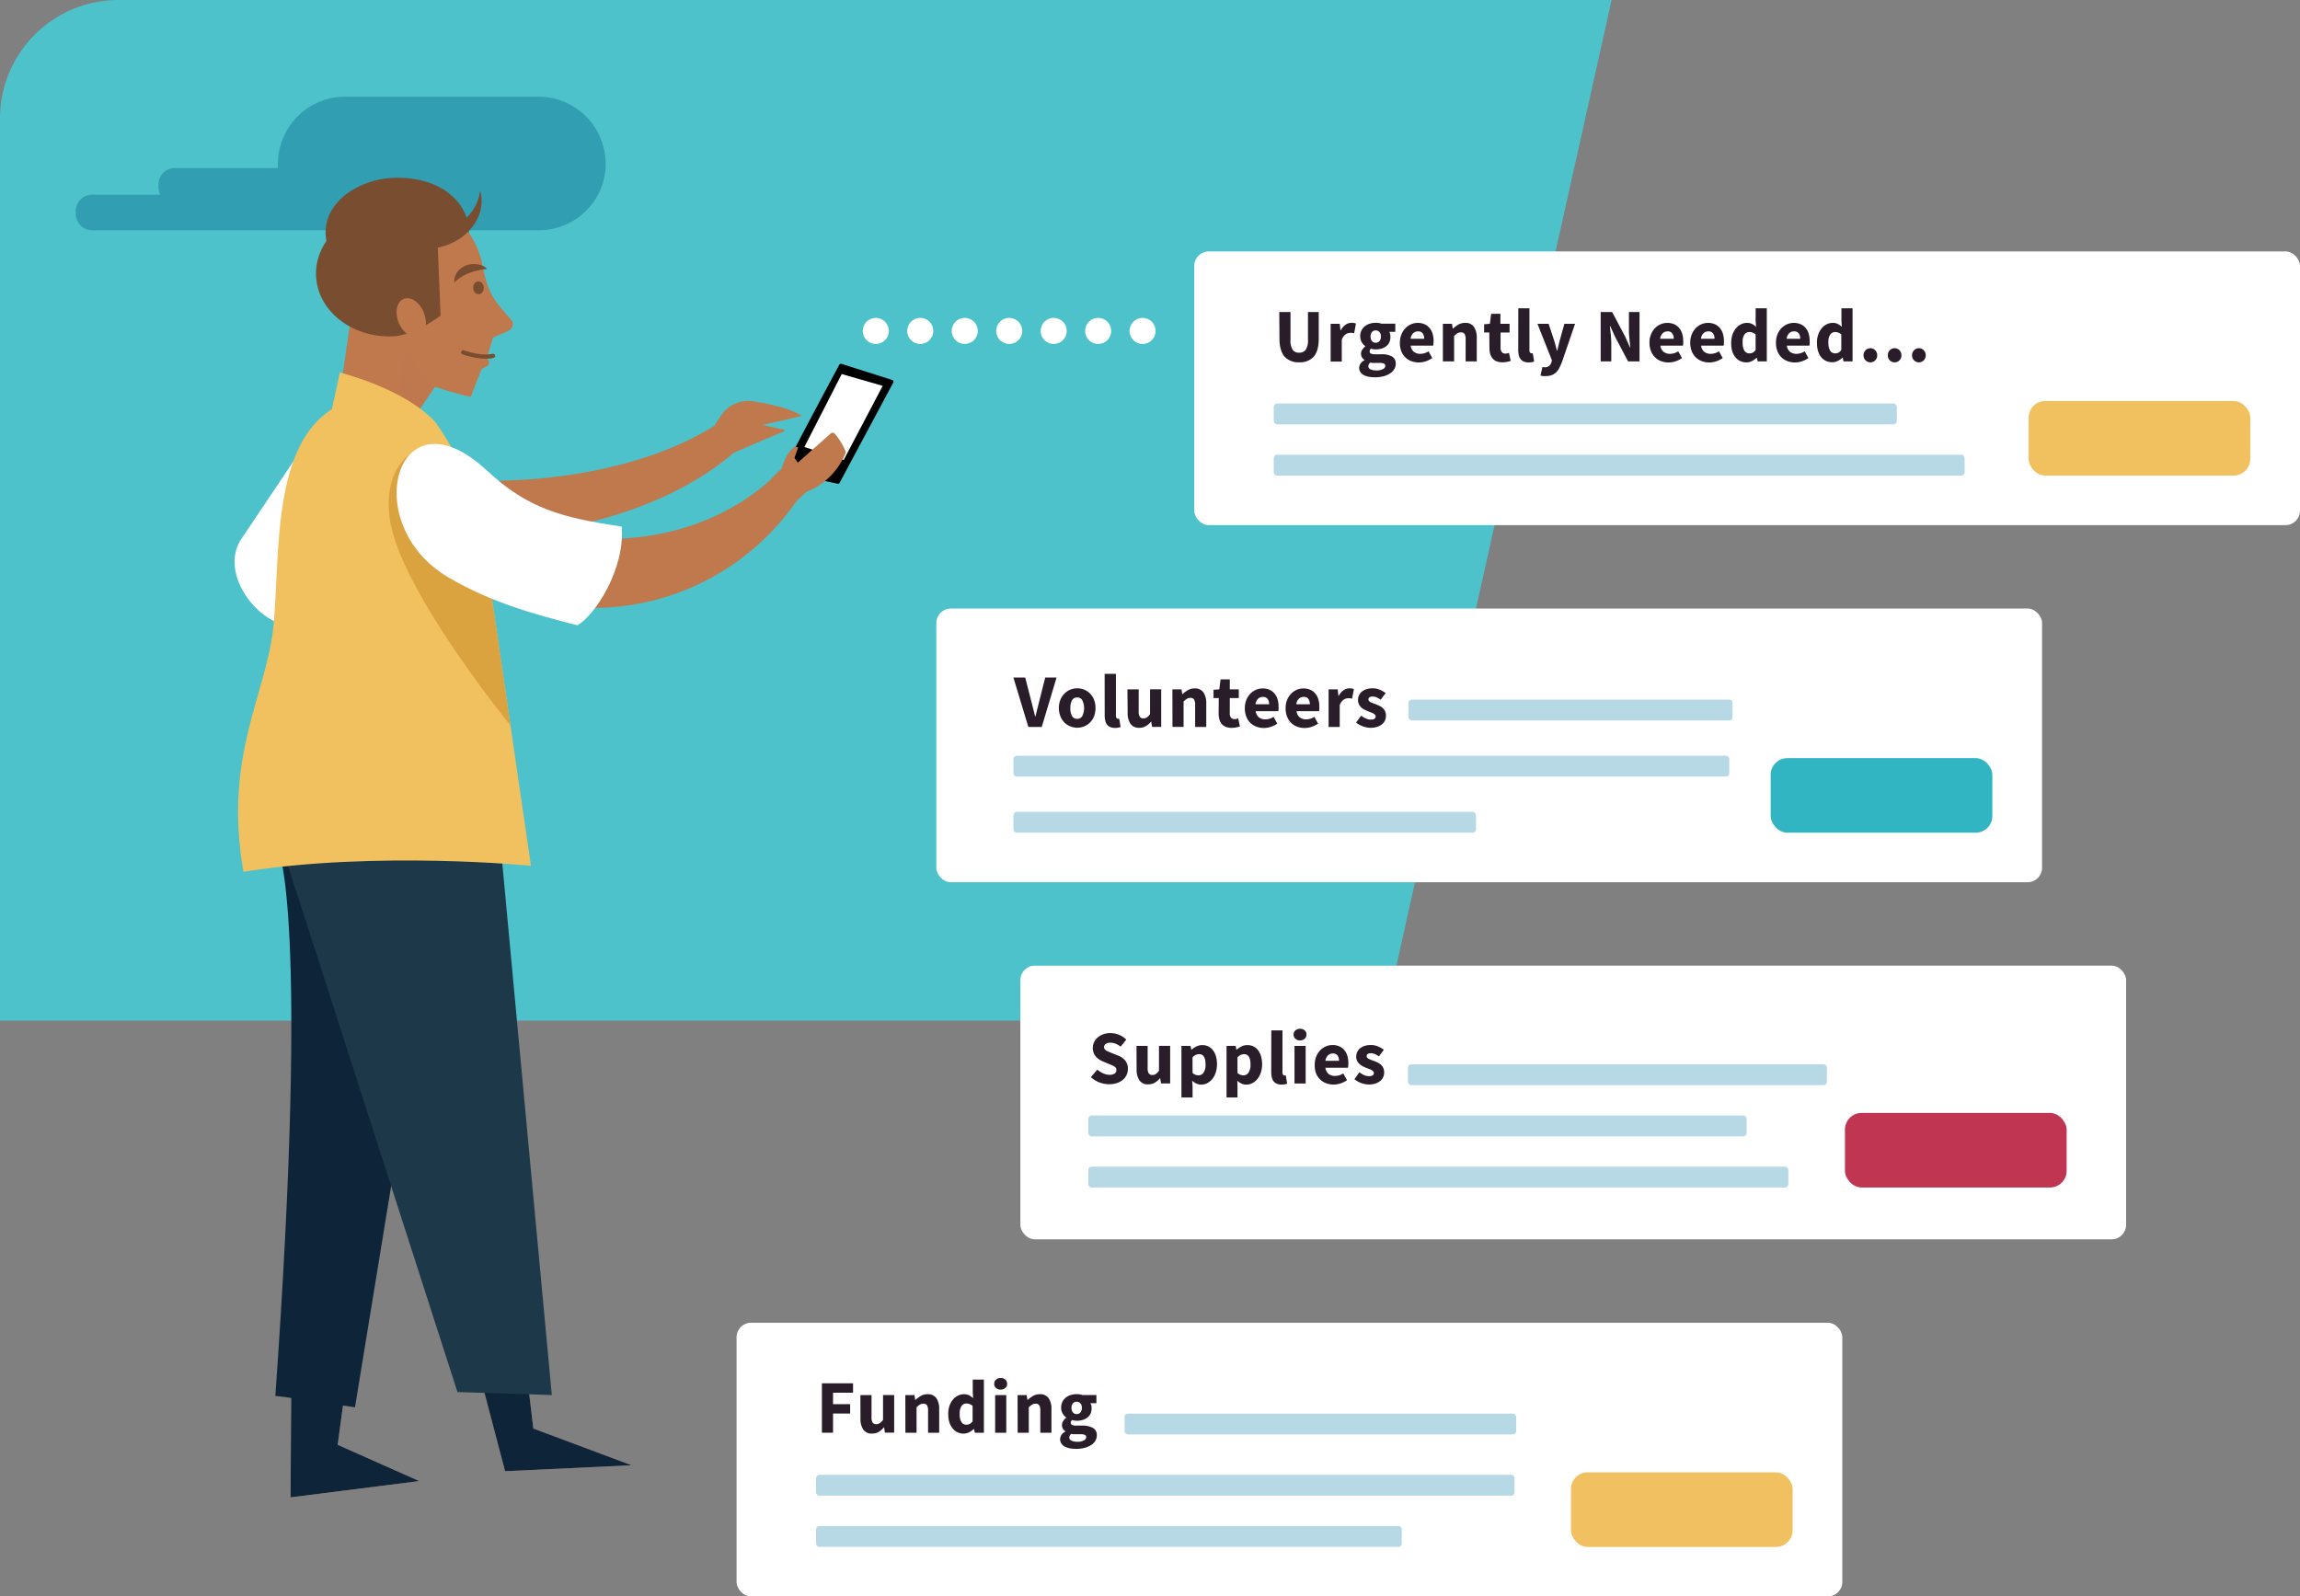 <svg xmlns="http://www.w3.org/2000/svg" xmlns:xlink="http://www.w3.org/1999/xlink" viewBox="0 0 706.95 490.76"><rect x="0" y="0" width="706.95" height="490.76" fill="#808080" stroke="none"/><defs><style>.cls-1{fill:#e7a386;}.cls-2{fill:#c0784d;}.cls-3{isolation:isolate;}.cls-4{fill:#4dc2cb;}.cls-5{fill:#329eb2;}.cls-6{fill:#fff;}.cls-7{clip-path:url(#clip-path);}.cls-8{fill:#0e2438;}.cls-9{clip-path:url(#clip-path-2);}.cls-10{fill:#1c3849;}.cls-11{fill:#794d30;}.cls-12{clip-path:url(#clip-path-3);}.cls-13{fill:#bf774d;opacity:0.51;}.cls-13,.cls-17,.cls-18,.cls-22{mix-blend-mode:multiply;}.cls-14,.cls-23,.cls-24{fill:none;stroke-linecap:round;stroke-linejoin:round;}.cls-14{stroke:#794d30;stroke-width:1.29px;}.cls-15{fill:#f2c15f;}.cls-16{fill:#dba33f;}.cls-17{fill:#b6d9e5;}.cls-19{fill:#2a1d2a;}.cls-20{fill:#32b5c3;}.cls-21{fill:#bf3552;}.cls-22{fill:#f1c060;}.cls-23,.cls-24{stroke:#fff;stroke-width:8px;}.cls-24{stroke-dasharray:0 13.67;}</style><clipPath id="clip-path"><polygon class="cls-1" points="194.12 450.43 163.93 439.14 150.01 322.2 137.76 385.68 155.24 452.26 194.12 450.43"/></clipPath><clipPath id="clip-path-2"><polygon class="cls-1" points="121.36 313.86 90.21 313.53 89.31 460.3 128.85 455.29 103.79 444.15 121.36 313.86"/></clipPath><clipPath id="clip-path-3"><path class="cls-2" d="M148,80c-4.28-14.63-14.16-17.84-28.82-14.36-10,2.38-6.92,16.78-4,25.75l-7.47,7.35-2.86,19.57,19.13,10,3.2.09,6.55-9.52A92.69,92.69,0,0,0,144.73,122c1.54-4.16,3.29-8.57,3.29-8.57l1.69-.86a1.19,1.19,0,0,0,.51-1.63l-.56-1,1.91-6.19,4.59-2c1.26-.55,2-2.23,1.09-3.28C151.74,92,150,90.94,148,80Z"/></clipPath></defs><title>Asset 1</title><g class="cls-3"><g id="Layer_2" data-name="Layer 2"><g id="Layer_1-2" data-name="Layer 1"><path class="cls-4" d="M36.42,0H495.36L425.45,313.75H0V36.42A36.43,36.43,0,0,1,36.42,0Z"/><path class="cls-5" d="M165.62,29.73H106A20.64,20.64,0,0,0,85.43,50.3c0,.46,0,.91,0,1.35H53.7a5.06,5.06,0,0,0-5,5v.92a5.06,5.06,0,0,0,.56,2.29H28.3a5,5,0,0,0-5,5v.92a5,5,0,0,0,5,5H165.62a20.5,20.5,0,0,0,14.53-6,22.31,22.31,0,0,0,1.91-2.2,21.59,21.59,0,0,0,1.75-2.74,20.51,20.51,0,0,0,2.34-8.24c0-.44,0-.89,0-1.35A20.63,20.63,0,0,0,165.62,29.73Z"/><path d="M258.65,111.86a.57.57,0,0,0-.68.27c-1.92,3.58-15.39,28.65-16.21,30.91s13.09,5.12,15.69,5.65a.58.58,0,0,0,.63-.3l16.47-30.76a.59.59,0,0,0-.33-.83Z"/><polygon class="cls-6" points="258.72 114.99 247.24 137.41 259.34 141.38 271.31 118.62 258.72 114.99"/><path class="cls-2" d="M242.41,141.73c.7-.83,5.94,6.67,5.94,6.67a76.08,76.08,0,0,1-66.6,38.48,78.32,78.32,0,0,1-10.22-.67l-20.88-29.53a77.26,77.26,0,0,0,36.55,8.95,79.9,79.9,0,0,0,20.22-2.57c14.3-3.74,26.55-11.34,35-21.33"/><path class="cls-2" d="M222.93,128.64c.94-.68,7.86,5.45,7.86,5.45-17.1,18.56-50.37,31.09-88.56,30.95q-6.9,0-13.57-.59L101,140.34c14,4.65,30.62,7.39,48.51,7.46a170.51,170.51,0,0,0,26.87-2c19-3,35.29-9.08,46.53-17.16"/><path class="cls-2" d="M244.35,137.23s-2.67,1.56-4.15,7c-6.47,4.38-41.47,53.46,7.61,7A21.34,21.34,0,0,0,260,139a19.56,19.56,0,0,0-3.42-5.67.85.85,0,0,0-1.21-.1l-10.16,9-1-1.48,1.11-3.2Z"/><path class="cls-2" d="M219.77,130.55l1.84-2.79a10,10,0,0,1,9.88-4.39c4.88.75,11.33,2.12,15,4.47-10.19,2.44-12.19,2.8-12.19,2.8l6.67,1.45a.26.26,0,0,1,0,.5c-2.93,1.23-13.34,5.62-15.92,6.82"/><polygon class="cls-1" points="194.12 450.43 163.93 439.14 150.01 322.2 137.76 385.68 155.24 452.26 194.12 450.43"/><g class="cls-7"><rect class="cls-8" x="135.56" y="419.97" width="68.15" height="58.72" transform="translate(-20.91 8.46) rotate(-2.69)"/></g><polygon class="cls-1" points="121.36 313.86 90.21 313.53 89.31 460.3 128.85 455.29 103.79 444.15 121.36 313.86"/><g class="cls-9"><rect class="cls-8" x="64.45" y="422.95" width="83.58" height="58.72" transform="translate(-21.12 5.49) rotate(-2.69)"/></g><path class="cls-8" d="M109.11,432.61l28.43-173.94-52,2.45s9.6,20-.91,168.05C83.65,428.76,109.11,432.61,109.11,432.61Z"/><polygon class="cls-10" points="140.61 427.92 83.02 249.06 133.62 248.53 153.84 259.52 169.61 428.85 140.61 427.92"/><path class="cls-6" d="M91.29,140.18l-1.07,44,.32,8.41c-11.31-.18-23.29-16.38-16.43-26.81Z"/><path class="cls-11" d="M143.78,74.1c-2,9.23-5.65,13.8-19.28,14.44s-21-3.66-23.75-12.7C97,63.35,109.56,55,121.27,54.65,137.13,54.2,145.91,64.29,143.78,74.1Z"/><path class="cls-2" d="M148,80c-4.28-14.63-14.16-17.84-28.82-14.36-10,2.38-6.92,16.78-4,25.75l-7.47,7.35-2.86,19.57,19.13,10,3.2.09,6.55-9.52A92.69,92.69,0,0,0,144.73,122c1.54-4.16,3.29-8.57,3.29-8.57l1.69-.86a1.19,1.19,0,0,0,.51-1.63l-.56-1,1.91-6.19,4.59-2c1.26-.55,2-2.23,1.09-3.28C151.74,92,150,90.94,148,80Z"/><g class="cls-12"><path class="cls-13" d="M125.26,107.21s2.29,12,19.79,16.92-21,4.13-21,4.13S121.26,114,125.26,107.21Z"/></g><path class="cls-11" d="M139.62,86.81a27.91,27.91,0,0,1,2.3-1.76,14.29,14.29,0,0,1,2.33-1.13,19.59,19.59,0,0,1,2.56-.77c.45-.1.91-.21,1.39-.28a5,5,0,0,1,1.52-.12,2,2,0,0,0-.3-.36l-.37-.29a4.45,4.45,0,0,0-.81-.42,6.73,6.73,0,0,0-1.69-.46,6.94,6.94,0,0,0-3.33.39,6,6,0,0,0-2.66,2A5.06,5.06,0,0,0,139.62,86.81Z"/><path class="cls-14" d="M151.53,109.39s-3.1,1-9.17-1.08"/><path class="cls-11" d="M135.42,97.05s-8.1,6-14.43,6.33c-12.66.6-23.33-7.69-23.84-18.5s9.34-20,22-20.65c2.1-.1,6.32,1.8,9.78,3.58a10.45,10.45,0,0,1,5.65,8.87Z"/><ellipse class="cls-2" cx="126.39" cy="97.6" rx="4.17" ry="6.18" transform="translate(-27.34 54.4) rotate(-21.98)"/><ellipse class="cls-11" cx="146.64" cy="88.82" rx="1.63" ry="1.97" transform="matrix(1, -0.05, 0.05, 1, -4.01, 6.98)"/><path class="cls-11" d="M147.68,59.05c1.82,7.13-3.6,14.67-12.11,16.84s-16.88-1.84-18.7-9a11.24,11.24,0,0,1-.32-3.73c2.09,6.8,10.26,10.57,18.56,8.46,7-1.8,11.94-7.25,12.42-13.11C147.59,58.7,147.63,58.87,147.68,59.05Z"/><path class="cls-11" d="M110.91,63.77s24.38-9.55,30.91,5.46c-6,9.35-19.49,3.29-19.49,3.29Z"/><path class="cls-15" d="M104.46,114.51s20.12,4.94,29.49,15.41c18.53,27,15.9,44.75,15.9,44.75l13.34,91.47s-47.3-4.67-88.36,1.85c-6.31-36,7.33-54.77,9.28-76.1s-.5-54.48,17.91-66.12Z"/><path class="cls-16" d="M142.4,142.14c18.53,27,7.45,32.53,7.45,32.53L156.9,223s-34.32-42-37.15-63.82C117.15,139.17,133,131.67,142.4,142.14Z"/><path class="cls-6" d="M191.07,161.86c-18.52-2.72-28.94-5.6-41.32-17.14-27.88-26-39.89,16.36-11.95,32.76,13.61,8,27.44,11.6,39.68,14.74C183,189.08,192.24,174.65,191.07,161.86Z"/><rect class="cls-6" x="367.08" y="77.29" width="339.87" height="84.14" rx="4.45"/><rect class="cls-15" x="623.53" y="123.27" width="68.14" height="22.93" rx="5.13"/><rect class="cls-17" x="391.51" y="139.79" width="212.35" height="6.41" rx="1"/><rect class="cls-17" x="391.51" y="124.05" width="191.52" height="6.41" rx="1"/><g class="cls-18"><path class="cls-19" d="M393.21,95.91h3.45v8.5a5.34,5.34,0,0,0,.67,3.12,2.31,2.31,0,0,0,2,.89,2.39,2.39,0,0,0,2-.89,5.23,5.23,0,0,0,.7-3.12v-8.5h3.31v8.15c0,2.55-.51,4.4-1.53,5.57a5.61,5.61,0,0,1-4.46,1.74,5.76,5.76,0,0,1-4.52-1.74c-1-1.17-1.56-3-1.56-5.57Z"/><path class="cls-19" d="M409,99.54h2.79l.24,2h.09a4.47,4.47,0,0,1,1.51-1.75,3.32,3.32,0,0,1,1.77-.56,4.47,4.47,0,0,1,.81.06,2.94,2.94,0,0,1,.57.17l-.56,3a5.79,5.79,0,0,0-.61-.14,4.11,4.11,0,0,0-.65,0,2.49,2.49,0,0,0-1.36.46,3.37,3.37,0,0,0-1.18,1.66v6.71H409Z"/><path class="cls-19" d="M417.76,113.08a2.69,2.69,0,0,1,1.65-2.33v-.1a2.54,2.54,0,0,1-.76-.77,2.05,2.05,0,0,1-.31-1.18,2.16,2.16,0,0,1,.38-1.2,3.44,3.44,0,0,1,.93-1v-.09a3.87,3.87,0,0,1-1.09-1.2,3.49,3.49,0,0,1-.47-1.81,4,4,0,0,1,.39-1.83,4,4,0,0,1,1.06-1.3,4.52,4.52,0,0,1,1.53-.78,6.25,6.25,0,0,1,1.79-.26,5.2,5.2,0,0,1,1.8.28h4.21V102H427a2.26,2.26,0,0,1,.27.66,3.33,3.33,0,0,1,.1.86,4,4,0,0,1-.34,1.73,3.31,3.31,0,0,1-1,1.21,4.2,4.2,0,0,1-1.45.72,6.72,6.72,0,0,1-1.78.23,4.76,4.76,0,0,1-1.4-.23,1.08,1.08,0,0,0-.32.37,1.13,1.13,0,0,0-.09.49.69.69,0,0,0,.38.65,3.1,3.1,0,0,0,1.36.21h1.87a6.34,6.34,0,0,1,3.27.69,2.41,2.41,0,0,1,1.13,2.24,3.13,3.13,0,0,1-.46,1.67,4,4,0,0,1-1.29,1.3,6.76,6.76,0,0,1-2,.87,10.41,10.41,0,0,1-2.67.31,10.17,10.17,0,0,1-1.9-.17,5.93,5.93,0,0,1-1.54-.53,2.72,2.72,0,0,1-1-.91A2.3,2.3,0,0,1,417.76,113.08Zm2.82-.54a1.07,1.07,0,0,0,.7,1,4.38,4.38,0,0,0,1.86.34,4,4,0,0,0,1.91-.41,1.18,1.18,0,0,0,.75-1,.72.72,0,0,0-.46-.73,3.7,3.7,0,0,0-1.31-.18h-1.19a8.78,8.78,0,0,1-1,0,4.72,4.72,0,0,1-.65-.1A1.55,1.55,0,0,0,420.58,112.54Zm2.28-7.18a1.48,1.48,0,0,0,1.13-.47,2.08,2.08,0,0,0,.46-1.46,1.93,1.93,0,0,0-.46-1.38,1.49,1.49,0,0,0-1.13-.48,1.52,1.52,0,0,0-1.13.46,2,2,0,0,0-.45,1.4,2.08,2.08,0,0,0,.45,1.46A1.5,1.5,0,0,0,422.86,105.36Z"/><path class="cls-19" d="M430.29,105.32a6.59,6.59,0,0,1,.47-2.53,6.08,6.08,0,0,1,1.22-1.91,5.43,5.43,0,0,1,1.74-1.2,5.08,5.08,0,0,1,2-.42,5.14,5.14,0,0,1,2.16.42,4.35,4.35,0,0,1,1.54,1.17,5,5,0,0,1,.92,1.75,7.77,7.77,0,0,1,.3,2.21,7.34,7.34,0,0,1-.05.85c0,.25-.06.45-.09.59H433.6a2.86,2.86,0,0,0,1,1.92,3.18,3.18,0,0,0,2,.6,4.78,4.78,0,0,0,2.49-.77l1.14,2.07a7.65,7.65,0,0,1-2,1,6.69,6.69,0,0,1-2.13.35,6.52,6.52,0,0,1-2.31-.4,5.27,5.27,0,0,1-3.09-3.09A6.8,6.8,0,0,1,430.29,105.32Zm7.46-1.19a2.73,2.73,0,0,0-.45-1.63,1.68,1.68,0,0,0-1.49-.63,2.07,2.07,0,0,0-1.43.55,2.75,2.75,0,0,0-.8,1.71Z"/><path class="cls-19" d="M443.5,99.54h2.8l.23,1.47h.09a9.24,9.24,0,0,1,1.63-1.22,4,4,0,0,1,2.08-.53,3.06,3.06,0,0,1,2.73,1.24,5.92,5.92,0,0,1,.85,3.42v7.18h-3.42v-6.74a3.06,3.06,0,0,0-.34-1.72,1.25,1.25,0,0,0-1.08-.47,2.1,2.1,0,0,0-1.12.29,6.65,6.65,0,0,0-1,.83v7.81H443.5Z"/><path class="cls-19" d="M457.76,102.22h-1.59V99.68l1.77-.14.4-3.07h2.84v3.07H464v2.68h-2.77v4.64a2,2,0,0,0,.41,1.4,1.41,1.41,0,0,0,1.08.44,2.78,2.78,0,0,0,.57-.07,4.74,4.74,0,0,0,.53-.17l.53,2.5c-.31.09-.67.18-1.09.27a6.44,6.44,0,0,1-1.47.14,4.61,4.61,0,0,1-1.83-.32,3.17,3.17,0,0,1-1.23-.91,3.74,3.74,0,0,1-.7-1.41,7,7,0,0,1-.22-1.83Z"/><path class="cls-19" d="M466.68,94.77h3.42v12.88a1.07,1.07,0,0,0,.2.74.57.57,0,0,0,.41.21h.2a.79.79,0,0,0,.22,0l.42,2.54a4.21,4.21,0,0,1-.71.19,5.15,5.15,0,0,1-1,.08,3.67,3.67,0,0,1-1.49-.27,2.41,2.41,0,0,1-1-.79,3.12,3.12,0,0,1-.53-1.21,7,7,0,0,1-.16-1.59Z"/><path class="cls-19" d="M474.43,112.87a2.24,2.24,0,0,0,1.73-.38,2.6,2.6,0,0,0,.7-1.09l.16-.61-4.45-11.25H476l1.65,5c.17.53.33,1.07.47,1.61l.44,1.68h.09c.13-.55.26-1.09.39-1.65s.27-1.09.41-1.64l1.39-5h3.29l-4,11.67a16,16,0,0,1-.87,1.92,5.34,5.34,0,0,1-1,1.38,4.08,4.08,0,0,1-1.35.82,5.08,5.08,0,0,1-1.78.28,7.64,7.64,0,0,1-.91,0,4.21,4.21,0,0,1-.72-.18l.6-2.61Z"/><path class="cls-19" d="M492,95.91h3.52l4,7.54,1.49,3.36h.09q-.12-1.22-.27-2.7c-.1-1-.15-1.94-.15-2.85V95.91h3.26V111.1h-3.52l-4-7.58-1.49-3.3h-.09q.12,1.26.27,2.7a26.94,26.94,0,0,1,.15,2.79v5.39H492Z"/><path class="cls-19" d="M507,105.32a6.41,6.41,0,0,1,.47-2.53,5.91,5.91,0,0,1,1.22-1.91,5.28,5.28,0,0,1,1.73-1.2,5.41,5.41,0,0,1,4.18,0,4.18,4.18,0,0,1,1.54,1.17,4.88,4.88,0,0,1,.92,1.75,7.76,7.76,0,0,1,.31,2.21,7.34,7.34,0,0,1,0,.85c0,.25-.06.45-.09.59h-6.92a2.86,2.86,0,0,0,1,1.92,3.22,3.22,0,0,0,2,.6,4.76,4.76,0,0,0,2.49-.77l1.15,2.07a7.65,7.65,0,0,1-2,1,6.69,6.69,0,0,1-2.13.35,6.44,6.44,0,0,1-2.31-.4,5.25,5.25,0,0,1-1.86-1.19,5.45,5.45,0,0,1-1.24-1.9A7,7,0,0,1,507,105.32Zm7.45-1.19a2.73,2.73,0,0,0-.44-1.63,1.68,1.68,0,0,0-1.49-.63,2.07,2.07,0,0,0-1.43.55,2.81,2.81,0,0,0-.81,1.71Z"/><path class="cls-19" d="M519.53,105.32a6.59,6.59,0,0,1,.47-2.53,6.08,6.08,0,0,1,1.22-1.91,5.22,5.22,0,0,1,1.74-1.2,5,5,0,0,1,2-.42,5.17,5.17,0,0,1,2.16.42,4.23,4.23,0,0,1,1.53,1.17,4.73,4.73,0,0,1,.92,1.75,7.43,7.43,0,0,1,.31,2.21,7.34,7.34,0,0,1,0,.85c0,.25-.06.45-.09.59h-6.92a2.82,2.82,0,0,0,1,1.92,3.17,3.17,0,0,0,2,.6,4.79,4.79,0,0,0,2.5-.77l1.14,2.07a7.65,7.65,0,0,1-2,1,6.69,6.69,0,0,1-2.13.35,6.48,6.48,0,0,1-2.31-.4,5.34,5.34,0,0,1-1.86-1.19,5.45,5.45,0,0,1-1.24-1.9A7,7,0,0,1,519.53,105.32Zm7.46-1.19a2.73,2.73,0,0,0-.45-1.63,1.68,1.68,0,0,0-1.49-.63,2.07,2.07,0,0,0-1.43.55,2.75,2.75,0,0,0-.8,1.71Z"/><path class="cls-19" d="M532.13,105.32a7.39,7.39,0,0,1,.41-2.54,6.11,6.11,0,0,1,1.07-1.9,4.77,4.77,0,0,1,1.54-1.2,4.07,4.07,0,0,1,1.78-.42,3.47,3.47,0,0,1,1.61.33,5.72,5.72,0,0,1,1.23.88l-.14-1.77V94.77h3.43V111.1h-2.8L540,110h-.09a5.41,5.41,0,0,1-1.42,1,3.72,3.72,0,0,1-1.66.4,4.55,4.55,0,0,1-1.94-.41,4.13,4.13,0,0,1-1.49-1.2,5.66,5.66,0,0,1-1-1.9A9,9,0,0,1,532.13,105.32Zm3.52,0a4.48,4.48,0,0,0,.55,2.52,1.76,1.76,0,0,0,1.55.79,2.24,2.24,0,0,0,1-.23,2.64,2.64,0,0,0,.87-.82V102.8a2.68,2.68,0,0,0-1-.58,3,3,0,0,0-1-.16,1.83,1.83,0,0,0-1.44.78A3.84,3.84,0,0,0,535.65,105.27Z"/><path class="cls-19" d="M545.88,105.32a6.59,6.59,0,0,1,.46-2.53,5.93,5.93,0,0,1,1.23-1.91,5.28,5.28,0,0,1,1.73-1.2,5.41,5.41,0,0,1,4.18,0,4.18,4.18,0,0,1,1.54,1.17,4.88,4.88,0,0,1,.92,1.75,7.77,7.77,0,0,1,.3,2.21,7.46,7.46,0,0,1,0,.85c0,.25-.07.45-.1.59h-6.92a2.9,2.9,0,0,0,1,1.92,3.2,3.2,0,0,0,2,.6,4.78,4.78,0,0,0,2.49-.77l1.14,2.07a7.49,7.49,0,0,1-2,1,6.69,6.69,0,0,1-2.13.35,6.43,6.43,0,0,1-2.3-.4,5.29,5.29,0,0,1-1.87-1.19,5.43,5.43,0,0,1-1.23-1.9A6.8,6.8,0,0,1,545.88,105.32Zm7.45-1.19a2.8,2.8,0,0,0-.44-1.63,1.7,1.7,0,0,0-1.49-.63,2.09,2.09,0,0,0-1.44.55,2.81,2.81,0,0,0-.8,1.71Z"/><path class="cls-19" d="M558.48,105.32a7.16,7.16,0,0,1,.41-2.54,6.11,6.11,0,0,1,1.07-1.9,4.57,4.57,0,0,1,1.54-1.2,4,4,0,0,1,1.78-.42,3.39,3.39,0,0,1,1.6.33,5.77,5.77,0,0,1,1.24.88L566,98.7V94.77h3.42V111.1h-2.79l-.23-1.15h-.1a5.25,5.25,0,0,1-1.42,1,3.65,3.65,0,0,1-1.65.4,4.57,4.57,0,0,1-2-.41,4.21,4.21,0,0,1-1.49-1.2,5.65,5.65,0,0,1-.95-1.9A8.63,8.63,0,0,1,558.48,105.32Zm3.52,0a4.58,4.58,0,0,0,.54,2.52,1.77,1.77,0,0,0,1.55.79,2.28,2.28,0,0,0,1-.23,2.64,2.64,0,0,0,.87-.82V102.8a2.71,2.71,0,0,0-1-.58,2.92,2.92,0,0,0-.95-.16,1.85,1.85,0,0,0-1.45.78A3.91,3.91,0,0,0,562,105.27Z"/><path class="cls-19" d="M572.8,109.23a2.13,2.13,0,0,1,.6-1.55,2.08,2.08,0,0,1,3,0,2.17,2.17,0,0,1,.59,1.55,2.14,2.14,0,0,1-.59,1.53,2.1,2.1,0,0,1-3,0A2.1,2.1,0,0,1,572.8,109.23Z"/><path class="cls-19" d="M580.26,109.23a2.17,2.17,0,0,1,.59-1.55,2.08,2.08,0,0,1,3,0,2.13,2.13,0,0,1,.59,1.55,2.1,2.1,0,0,1-.59,1.53,2.1,2.1,0,0,1-3,0A2.14,2.14,0,0,1,580.26,109.23Z"/><path class="cls-19" d="M587.71,109.23a2.13,2.13,0,0,1,.6-1.55,2.06,2.06,0,0,1,3,0,2.13,2.13,0,0,1,.6,1.55,2.1,2.1,0,0,1-.6,1.53,2.09,2.09,0,0,1-3,0A2.1,2.1,0,0,1,587.71,109.23Z"/></g><rect class="cls-6" x="287.8" y="187.07" width="339.87" height="84.14" rx="4.45"/><rect class="cls-20" x="544.25" y="233.05" width="68.14" height="22.93" rx="5.13"/><rect class="cls-17" x="311.5" y="232.32" width="220.03" height="6.41" rx="1"/><g class="cls-18"><path class="cls-19" d="M311.49,208.28h3.63l1.82,7.08c.23.84.44,1.65.61,2.43s.39,1.6.62,2.44h.1c.21-.84.41-1.65.6-2.44s.39-1.59.61-2.43l1.79-7.08h3.49l-4.56,15.19h-4.12Z"/><path class="cls-19" d="M325.46,217.69a6.69,6.69,0,0,1,.47-2.57,5.42,5.42,0,0,1,1.25-1.9A5.26,5.26,0,0,1,329,212a5.66,5.66,0,0,1,4.23,0,5.31,5.31,0,0,1,1.79,1.18,5.56,5.56,0,0,1,1.25,1.9,7.41,7.41,0,0,1,0,5.14,5.56,5.56,0,0,1-1.25,1.9,5.47,5.47,0,0,1-1.79,1.18,5.66,5.66,0,0,1-4.23,0,5.45,5.45,0,0,1-3.05-3.08A6.69,6.69,0,0,1,325.46,217.69Zm3.52,0a4.8,4.8,0,0,0,.52,2.4,1.74,1.74,0,0,0,1.6.88,1.72,1.72,0,0,0,1.58-.88,5.6,5.6,0,0,0,0-4.8,1.73,1.73,0,0,0-1.58-.89,1.75,1.75,0,0,0-1.6.89A4.8,4.8,0,0,0,329,217.69Z"/><path class="cls-19" d="M339.53,207.14H343V220a1.08,1.08,0,0,0,.19.74.59.59,0,0,0,.41.21h.2a.73.73,0,0,0,.22,0l.42,2.54a4,4,0,0,1-.71.19,5,5,0,0,1-1,.09,3.63,3.63,0,0,1-1.49-.28,2.43,2.43,0,0,1-1-.78,3.22,3.22,0,0,1-.52-1.22,7,7,0,0,1-.17-1.59Z"/><path class="cls-19" d="M346.54,211.91H350v6.73a3,3,0,0,0,.35,1.73,1.27,1.27,0,0,0,1.09.46,1.92,1.92,0,0,0,1.1-.3,4.46,4.46,0,0,0,.95-1v-7.64h3.43v11.56h-2.8l-.26-1.61h-.06a6.17,6.17,0,0,1-1.6,1.38,3.91,3.91,0,0,1-2,.51,3.1,3.1,0,0,1-2.74-1.24,6,6,0,0,1-.85-3.42Z"/><path class="cls-19" d="M360.36,211.91h2.79l.24,1.47h.09a9.24,9.24,0,0,1,1.63-1.22,4,4,0,0,1,2.07-.53,3.08,3.08,0,0,1,2.74,1.24,5.92,5.92,0,0,1,.85,3.42v7.18h-3.42v-6.74A3.17,3.17,0,0,0,367,215a1.27,1.27,0,0,0-1.09-.47,2,2,0,0,0-1.11.3,6.55,6.55,0,0,0-1,.82v7.81h-3.42Z"/><path class="cls-19" d="M374.61,214.59H373v-2.54l1.77-.14.4-3.07H378v3.07h2.77v2.68H378v4.64a2,2,0,0,0,.4,1.41,1.48,1.48,0,0,0,1.09.43,3,3,0,0,0,.57-.07,3.17,3.17,0,0,0,.52-.17l.54,2.5c-.31.09-.68.18-1.1.28a7,7,0,0,1-1.46.14,4.54,4.54,0,0,1-1.83-.33,3.21,3.21,0,0,1-1.24-.91,3.74,3.74,0,0,1-.7-1.41,7.4,7.4,0,0,1-.22-1.83Z"/><path class="cls-19" d="M382.63,217.69a6.63,6.63,0,0,1,.46-2.53,6.08,6.08,0,0,1,1.22-1.91,5.43,5.43,0,0,1,1.74-1.2,5.41,5.41,0,0,1,4.18,0,4.26,4.26,0,0,1,1.54,1.17,4.84,4.84,0,0,1,.92,1.76,7.7,7.7,0,0,1,.3,2.2,7.46,7.46,0,0,1,0,.85c0,.25-.07.45-.1.59h-6.92a2.86,2.86,0,0,0,1,1.92,3.2,3.2,0,0,0,2,.6,4.78,4.78,0,0,0,2.49-.77l1.14,2.07a7.51,7.51,0,0,1-2,1,7,7,0,0,1-2.13.35,6.43,6.43,0,0,1-2.3-.41,5.26,5.26,0,0,1-3.1-3.09A6.8,6.8,0,0,1,382.63,217.69Zm7.45-1.19a2.8,2.8,0,0,0-.44-1.63,1.7,1.7,0,0,0-1.49-.63,2.09,2.09,0,0,0-1.44.55,2.75,2.75,0,0,0-.8,1.71Z"/><path class="cls-19" d="M395.16,217.69a6.63,6.63,0,0,1,.46-2.53,5.93,5.93,0,0,1,1.23-1.91,5.28,5.28,0,0,1,1.73-1.2,5.41,5.41,0,0,1,4.18,0,4.18,4.18,0,0,1,1.54,1.17,4.84,4.84,0,0,1,.92,1.76,7.7,7.7,0,0,1,.3,2.2,7.46,7.46,0,0,1,0,.85,4.16,4.16,0,0,1-.1.59h-6.91a2.86,2.86,0,0,0,1,1.92,3.2,3.2,0,0,0,2,.6,4.78,4.78,0,0,0,2.49-.77l1.14,2.07a7.6,7.6,0,0,1-2,1,7.09,7.09,0,0,1-2.14.35,6.43,6.43,0,0,1-2.3-.41,5.16,5.16,0,0,1-1.86-1.19,5.45,5.45,0,0,1-1.24-1.9A7,7,0,0,1,395.16,217.69Zm7.45-1.19a2.8,2.8,0,0,0-.44-1.63,1.7,1.7,0,0,0-1.49-.63,2.05,2.05,0,0,0-1.43.55,2.76,2.76,0,0,0-.81,1.71Z"/><path class="cls-19" d="M408.37,211.91h2.79l.23,2h.1a4.47,4.47,0,0,1,1.51-1.75,3.32,3.32,0,0,1,1.77-.56,4.27,4.27,0,0,1,.8.06,2.62,2.62,0,0,1,.58.18l-.56,2.95-.61-.14a4.19,4.19,0,0,0-.65,0,2.46,2.46,0,0,0-1.36.46,3.36,3.36,0,0,0-1.18,1.66v6.71h-3.42Z"/><path class="cls-19" d="M418.38,220a6.86,6.86,0,0,0,1.52.9,3.62,3.62,0,0,0,1.46.31,1.9,1.9,0,0,0,1.12-.26.85.85,0,0,0,.35-.72.74.74,0,0,0-.2-.5,1.91,1.91,0,0,0-.53-.41,6,6,0,0,0-.76-.34c-.28-.1-.57-.21-.86-.34a9.31,9.31,0,0,1-1.07-.49,4.19,4.19,0,0,1-1-.68,3.11,3.11,0,0,1-.72-1,2.7,2.7,0,0,1-.28-1.27,3.42,3.42,0,0,1,.31-1.46,3.25,3.25,0,0,1,.9-1.15,4.42,4.42,0,0,1,1.4-.73,5.69,5.69,0,0,1,1.81-.27,5.47,5.47,0,0,1,2.33.46,9.36,9.36,0,0,1,1.75,1l-1.54,2.05a6.12,6.12,0,0,0-1.23-.72,3.14,3.14,0,0,0-1.21-.26c-.87,0-1.31.3-1.31.91a.65.65,0,0,0,.19.48,1.84,1.84,0,0,0,.5.36,6.21,6.21,0,0,0,.72.31l.85.32q.56.21,1.11.48a4.44,4.44,0,0,1,1,.66,3,3,0,0,1,.73,1A3,3,0,0,1,426,220a3.58,3.58,0,0,1-.3,1.47,3.21,3.21,0,0,1-.91,1.17,4.31,4.31,0,0,1-1.49.79,6.37,6.37,0,0,1-2.05.3,6.64,6.64,0,0,1-2.34-.45,7.15,7.15,0,0,1-2.09-1.16Z"/></g><rect class="cls-17" x="432.92" y="215.07" width="99.61" height="6.41" rx="1"/><rect class="cls-17" x="311.5" y="249.57" width="142.19" height="6.41" rx="1"/><rect class="cls-6" x="313.63" y="296.84" width="339.87" height="84.14" rx="4.45"/><rect class="cls-21" x="567.08" y="342.12" width="68.14" height="22.93" rx="5.13"/><rect class="cls-17" x="334.51" y="342.91" width="202.35" height="6.41" rx="1"/><rect class="cls-17" x="432.76" y="327.18" width="128.77" height="6.41" rx="1"/><rect class="cls-17" x="334.51" y="358.64" width="215.18" height="6.41" rx="1"/><g class="cls-18"><path class="cls-19" d="M337.28,328.82a7.69,7.69,0,0,0,1.81,1.14,4.79,4.79,0,0,0,1.94.44,2.6,2.6,0,0,0,1.6-.4,1.26,1.26,0,0,0,.52-1.07,1.16,1.16,0,0,0-.15-.6,1.59,1.59,0,0,0-.44-.46,5,5,0,0,0-.7-.37l-.9-.38-2-.84a6.21,6.21,0,0,1-1.13-.61,5.41,5.41,0,0,1-1-.87,4.09,4.09,0,0,1-.68-1.17,4.24,4.24,0,0,1,.14-3.26,4.29,4.29,0,0,1,1.11-1.44,5.45,5.45,0,0,1,1.72-1,6.54,6.54,0,0,1,2.17-.35,7.06,7.06,0,0,1,2.62.51,6.7,6.7,0,0,1,2.28,1.5l-1.75,2.16a6.74,6.74,0,0,0-1.49-.89,4.24,4.24,0,0,0-1.66-.32,2.45,2.45,0,0,0-1.41.36,1.18,1.18,0,0,0-.52,1,1,1,0,0,0,.18.6,1.59,1.59,0,0,0,.48.44,4.64,4.64,0,0,0,.74.37l.91.39,2,.79a5.25,5.25,0,0,1,2.2,1.54,3.91,3.91,0,0,1,.81,2.58,4.37,4.37,0,0,1-1.5,3.3,5.48,5.48,0,0,1-1.81,1,7,7,0,0,1-2.42.39,8.34,8.34,0,0,1-3-.55,7.69,7.69,0,0,1-2.65-1.64Z"/><path class="cls-19" d="M349.32,321.53h3.43v6.73a3,3,0,0,0,.35,1.72,1.27,1.27,0,0,0,1.09.47,1.85,1.85,0,0,0,1.1-.31,4.38,4.38,0,0,0,.95-1v-7.64h3.43v11.55h-2.8l-.26-1.61h-.07a6.21,6.21,0,0,1-1.59,1.39,4,4,0,0,1-2,.5,3.08,3.08,0,0,1-2.74-1.24,6,6,0,0,1-.85-3.42Z"/><path class="cls-19" d="M366.56,334v3.38h-3.42V321.53h2.79l.24,1.14h.09a6.63,6.63,0,0,1,1.52-1,4.07,4.07,0,0,1,1.76-.4,4.17,4.17,0,0,1,1.89.42,3.93,3.93,0,0,1,1.42,1.18,5.65,5.65,0,0,1,.9,1.86,8.58,8.58,0,0,1,.31,2.41,7.7,7.7,0,0,1-.41,2.64,6.08,6.08,0,0,1-1.09,2,4.88,4.88,0,0,1-1.56,1.22,4.14,4.14,0,0,1-1.81.42,3.5,3.5,0,0,1-1.44-.32,4.41,4.41,0,0,1-1.31-.89Zm0-4.17a2.79,2.79,0,0,0,.93.58,2.73,2.73,0,0,0,.91.16,1.87,1.87,0,0,0,1.52-.8,4.32,4.32,0,0,0,.62-2.6c0-2.08-.66-3.12-2-3.12a2.76,2.76,0,0,0-2,1Z"/><path class="cls-19" d="M380.37,334v3.38H377V321.53h2.8l.23,1.14h.09a6.48,6.48,0,0,1,1.53-1,4,4,0,0,1,1.76-.4,4.13,4.13,0,0,1,1.88.42,3.85,3.85,0,0,1,1.42,1.18,5.65,5.65,0,0,1,.9,1.86,8.57,8.57,0,0,1,.32,2.41,8,8,0,0,1-.41,2.64,6.1,6.1,0,0,1-1.1,2,4.88,4.88,0,0,1-1.56,1.22,4.09,4.09,0,0,1-1.8.42,3.51,3.51,0,0,1-1.45-.32,4.37,4.37,0,0,1-1.3-.89Zm0-4.17a2.93,2.93,0,0,0,.94.58,2.67,2.67,0,0,0,.9.16,1.87,1.87,0,0,0,1.52-.8,4.25,4.25,0,0,0,.63-2.6q0-3.12-2-3.12a2.79,2.79,0,0,0-2,1Z"/><path class="cls-19" d="M390.76,316.75h3.43v12.88a1.05,1.05,0,0,0,.2.75.55.55,0,0,0,.4.21h.2a.74.74,0,0,0,.22,0l.42,2.54a3.67,3.67,0,0,1-.71.2,5.91,5.91,0,0,1-1,.08,3.48,3.48,0,0,1-1.49-.28,2.43,2.43,0,0,1-1-.78,3.34,3.34,0,0,1-.52-1.21,7.14,7.14,0,0,1-.17-1.6Z"/><path class="cls-19" d="M399.59,319.83a2,2,0,0,1-1.42-.51,1.65,1.65,0,0,1-.56-1.29,1.63,1.63,0,0,1,.56-1.28,2.06,2.06,0,0,1,1.42-.49,2,2,0,0,1,1.43.49,1.62,1.62,0,0,1,.55,1.28,1.64,1.64,0,0,1-.55,1.29A2,2,0,0,1,399.59,319.83Zm-1.7,1.7h3.43v11.55h-3.43Z"/><path class="cls-19" d="M404.11,327.3a6.63,6.63,0,0,1,.47-2.53,6,6,0,0,1,1.22-1.91,5.25,5.25,0,0,1,1.73-1.19,5.13,5.13,0,0,1,2-.42,5.2,5.2,0,0,1,2.16.42,4.1,4.1,0,0,1,1.53,1.16,4.93,4.93,0,0,1,.92,1.76,7.75,7.75,0,0,1,.26,3.05c0,.26-.06.45-.09.59h-6.92a2.91,2.91,0,0,0,1,1.93,3.28,3.28,0,0,0,2,.59,4.79,4.79,0,0,0,2.5-.77l1.14,2.07a7.36,7.36,0,0,1-2,1,7,7,0,0,1-2.13.35,6.49,6.49,0,0,1-2.31-.41,5.34,5.34,0,0,1-1.86-1.19,5.45,5.45,0,0,1-1.24-1.9A7,7,0,0,1,404.11,327.3Zm7.45-1.19a2.75,2.75,0,0,0-.44-1.63,1.68,1.68,0,0,0-1.49-.63,2.12,2.12,0,0,0-1.43.55,2.87,2.87,0,0,0-.81,1.71Z"/><path class="cls-19" d="M417.83,329.61a7.12,7.12,0,0,0,1.51.91,3.83,3.83,0,0,0,1.47.3,1.93,1.93,0,0,0,1.12-.26.85.85,0,0,0,.35-.72.76.76,0,0,0-.2-.5,2.12,2.12,0,0,0-.53-.41,6,6,0,0,0-.76-.33l-.86-.34a11.4,11.4,0,0,1-1.07-.49,4.55,4.55,0,0,1-1-.69,3.39,3.39,0,0,1-.73-.95,2.86,2.86,0,0,1-.27-1.27,3.43,3.43,0,0,1,.31-1.47,3.13,3.13,0,0,1,.9-1.14,4.38,4.38,0,0,1,1.39-.74,6.11,6.11,0,0,1,1.82-.26,5.63,5.63,0,0,1,2.33.45,9.36,9.36,0,0,1,1.75,1l-1.54,2.05a6.12,6.12,0,0,0-1.23-.72,3.13,3.13,0,0,0-1.22-.25c-.87,0-1.3.3-1.3.9a.65.65,0,0,0,.19.48,1.84,1.84,0,0,0,.5.36,6.17,6.17,0,0,0,.72.32l.85.31q.56.21,1.11.48a5.09,5.09,0,0,1,1,.66,3.06,3.06,0,0,1,.73,1,3,3,0,0,1,.28,1.36,3.58,3.58,0,0,1-.3,1.47,3.32,3.32,0,0,1-.91,1.18,4.68,4.68,0,0,1-1.49.79,6.67,6.67,0,0,1-2,.29,6.85,6.85,0,0,1-2.34-.44,7.41,7.41,0,0,1-2.09-1.17Z"/></g><rect class="cls-6" x="226.4" y="406.62" width="339.87" height="84.14" rx="4.45"/><rect class="cls-22" x="482.86" y="452.61" width="68.14" height="22.93" rx="5.13"/><rect class="cls-17" x="250.83" y="469.12" width="180.04" height="6.41" rx="1"/><rect class="cls-17" x="250.83" y="453.38" width="214.7" height="6.41" rx="1"/><rect class="cls-17" x="345.67" y="434.55" width="120.37" height="6.41" rx="1"/><g class="cls-18"><path class="cls-19" d="M252.63,425.24h9.57v2.89h-6.15v3.52h5.26v2.88h-5.26v5.9h-3.42Z"/><path class="cls-19" d="M264.46,428.87h3.42v6.74a3.06,3.06,0,0,0,.35,1.72,1.3,1.3,0,0,0,1.1.47,1.89,1.89,0,0,0,1.09-.31,4.06,4.06,0,0,0,1-1v-7.64h3.42v11.56H272l-.26-1.61h-.07a6.42,6.42,0,0,1-1.6,1.39,3.94,3.94,0,0,1-2,.5,3.08,3.08,0,0,1-2.74-1.24,5.92,5.92,0,0,1-.85-3.42Z"/><path class="cls-19" d="M278.27,428.87h2.8l.23,1.47h.09a9.76,9.76,0,0,1,1.63-1.22,4,4,0,0,1,2.08-.52,3.08,3.08,0,0,1,2.73,1.23,5.92,5.92,0,0,1,.85,3.42v7.18h-3.42V433.7a3.1,3.1,0,0,0-.34-1.73,1.23,1.23,0,0,0-1.08-.46,2,2,0,0,0-1.12.29,6.52,6.52,0,0,0-1,.82v7.81h-3.43Z"/><path class="cls-19" d="M291.46,434.65a7.44,7.44,0,0,1,.4-2.54,6.25,6.25,0,0,1,1.08-1.9,4.63,4.63,0,0,1,1.53-1.2,4.09,4.09,0,0,1,1.78-.41,3.44,3.44,0,0,1,1.61.32,5.73,5.73,0,0,1,1.24.89L299,428V424.1h3.42v16.33h-2.79l-.24-1.14h-.09a5.44,5.44,0,0,1-1.42,1,3.69,3.69,0,0,1-1.65.41,4.43,4.43,0,0,1-1.95-.42,4.21,4.21,0,0,1-1.49-1.2,5.75,5.75,0,0,1-1-1.9A9,9,0,0,1,291.46,434.65Zm3.51,0a4.57,4.57,0,0,0,.55,2.52,1.77,1.77,0,0,0,1.55.79,2.24,2.24,0,0,0,1-.23,2.57,2.57,0,0,0,.88-.82v-4.72a2.75,2.75,0,0,0-1-.59,2.92,2.92,0,0,0-.95-.16,1.83,1.83,0,0,0-1.45.78A3.84,3.84,0,0,0,295,434.6Z"/><path class="cls-19" d="M307.58,427.17a2,2,0,0,1-1.43-.5,1.64,1.64,0,0,1-.55-1.29,1.62,1.62,0,0,1,.55-1.28,2.09,2.09,0,0,1,1.43-.49,2.05,2.05,0,0,1,1.43.49,1.66,1.66,0,0,1,.55,1.28,1.68,1.68,0,0,1-.55,1.29A2,2,0,0,1,307.58,427.17Zm-1.7,1.7h3.42v11.56h-3.42Z"/><path class="cls-19" d="M312.77,428.87h2.8l.23,1.47h.09a9.76,9.76,0,0,1,1.63-1.22,4,4,0,0,1,2.08-.52,3.08,3.08,0,0,1,2.73,1.23,5.92,5.92,0,0,1,.85,3.42v7.18h-3.42V433.7a3.1,3.1,0,0,0-.34-1.73,1.24,1.24,0,0,0-1.08-.46,2,2,0,0,0-1.12.29,7,7,0,0,0-1,.82v7.81h-3.42Z"/><path class="cls-19" d="M325.84,442.41a2.7,2.7,0,0,1,1.65-2.33V440a2.69,2.69,0,0,1-.77-.77,2.17,2.17,0,0,1-.3-1.19,2.14,2.14,0,0,1,.37-1.2,3.73,3.73,0,0,1,.93-1v-.09a4,4,0,0,1-1.08-1.2,3.37,3.37,0,0,1-.48-1.81,4,4,0,0,1,.4-1.82,3.88,3.88,0,0,1,1.06-1.31,4.43,4.43,0,0,1,1.53-.78,6.24,6.24,0,0,1,1.79-.25,5.39,5.39,0,0,1,1.79.27H337v2.5h-1.84a2.31,2.31,0,0,1,.27.65,3.33,3.33,0,0,1,.1.86,4.06,4.06,0,0,1-.35,1.74,3.27,3.27,0,0,1-1,1.21,4.36,4.36,0,0,1-1.45.71,6.72,6.72,0,0,1-1.78.23,4.71,4.71,0,0,1-1.4-.23,1.18,1.18,0,0,0-.32.37,1,1,0,0,0-.1.49.69.69,0,0,0,.39.65,3.07,3.07,0,0,0,1.36.21h1.86A6.38,6.38,0,0,1,336,439a2.44,2.44,0,0,1,1.13,2.25,3.19,3.19,0,0,1-.46,1.66,4,4,0,0,1-1.29,1.31,7.13,7.13,0,0,1-2,.86,10.44,10.44,0,0,1-2.68.31,10.33,10.33,0,0,1-1.9-.17,5.51,5.51,0,0,1-1.53-.53,2.71,2.71,0,0,1-1-.9A2.35,2.35,0,0,1,325.84,442.41Zm2.82-.54a1.06,1.06,0,0,0,.69,1,4.28,4.28,0,0,0,1.87.34,4,4,0,0,0,1.91-.41,1.17,1.17,0,0,0,.74-1,.7.7,0,0,0-.45-.72,3.48,3.48,0,0,0-1.32-.19h-1.18c-.41,0-.73,0-1,0a4.59,4.59,0,0,1-.65-.11A1.55,1.55,0,0,0,328.66,441.87Zm2.28-7.17a1.49,1.49,0,0,0,1.13-.48,2.06,2.06,0,0,0,.45-1.46,1.94,1.94,0,0,0-.45-1.38,1.49,1.49,0,0,0-1.13-.48,1.52,1.52,0,0,0-1.13.47,1.92,1.92,0,0,0-.46,1.39,2.06,2.06,0,0,0,.46,1.46A1.49,1.49,0,0,0,330.94,434.7Z"/></g><line class="cls-23" x1="269.19" y1="101.73" x2="269.19" y2="101.73"/><line class="cls-24" x1="282.86" y1="101.73" x2="344.36" y2="101.73"/><line class="cls-23" x1="351.19" y1="101.73" x2="351.19" y2="101.73"/></g></g></g></svg>